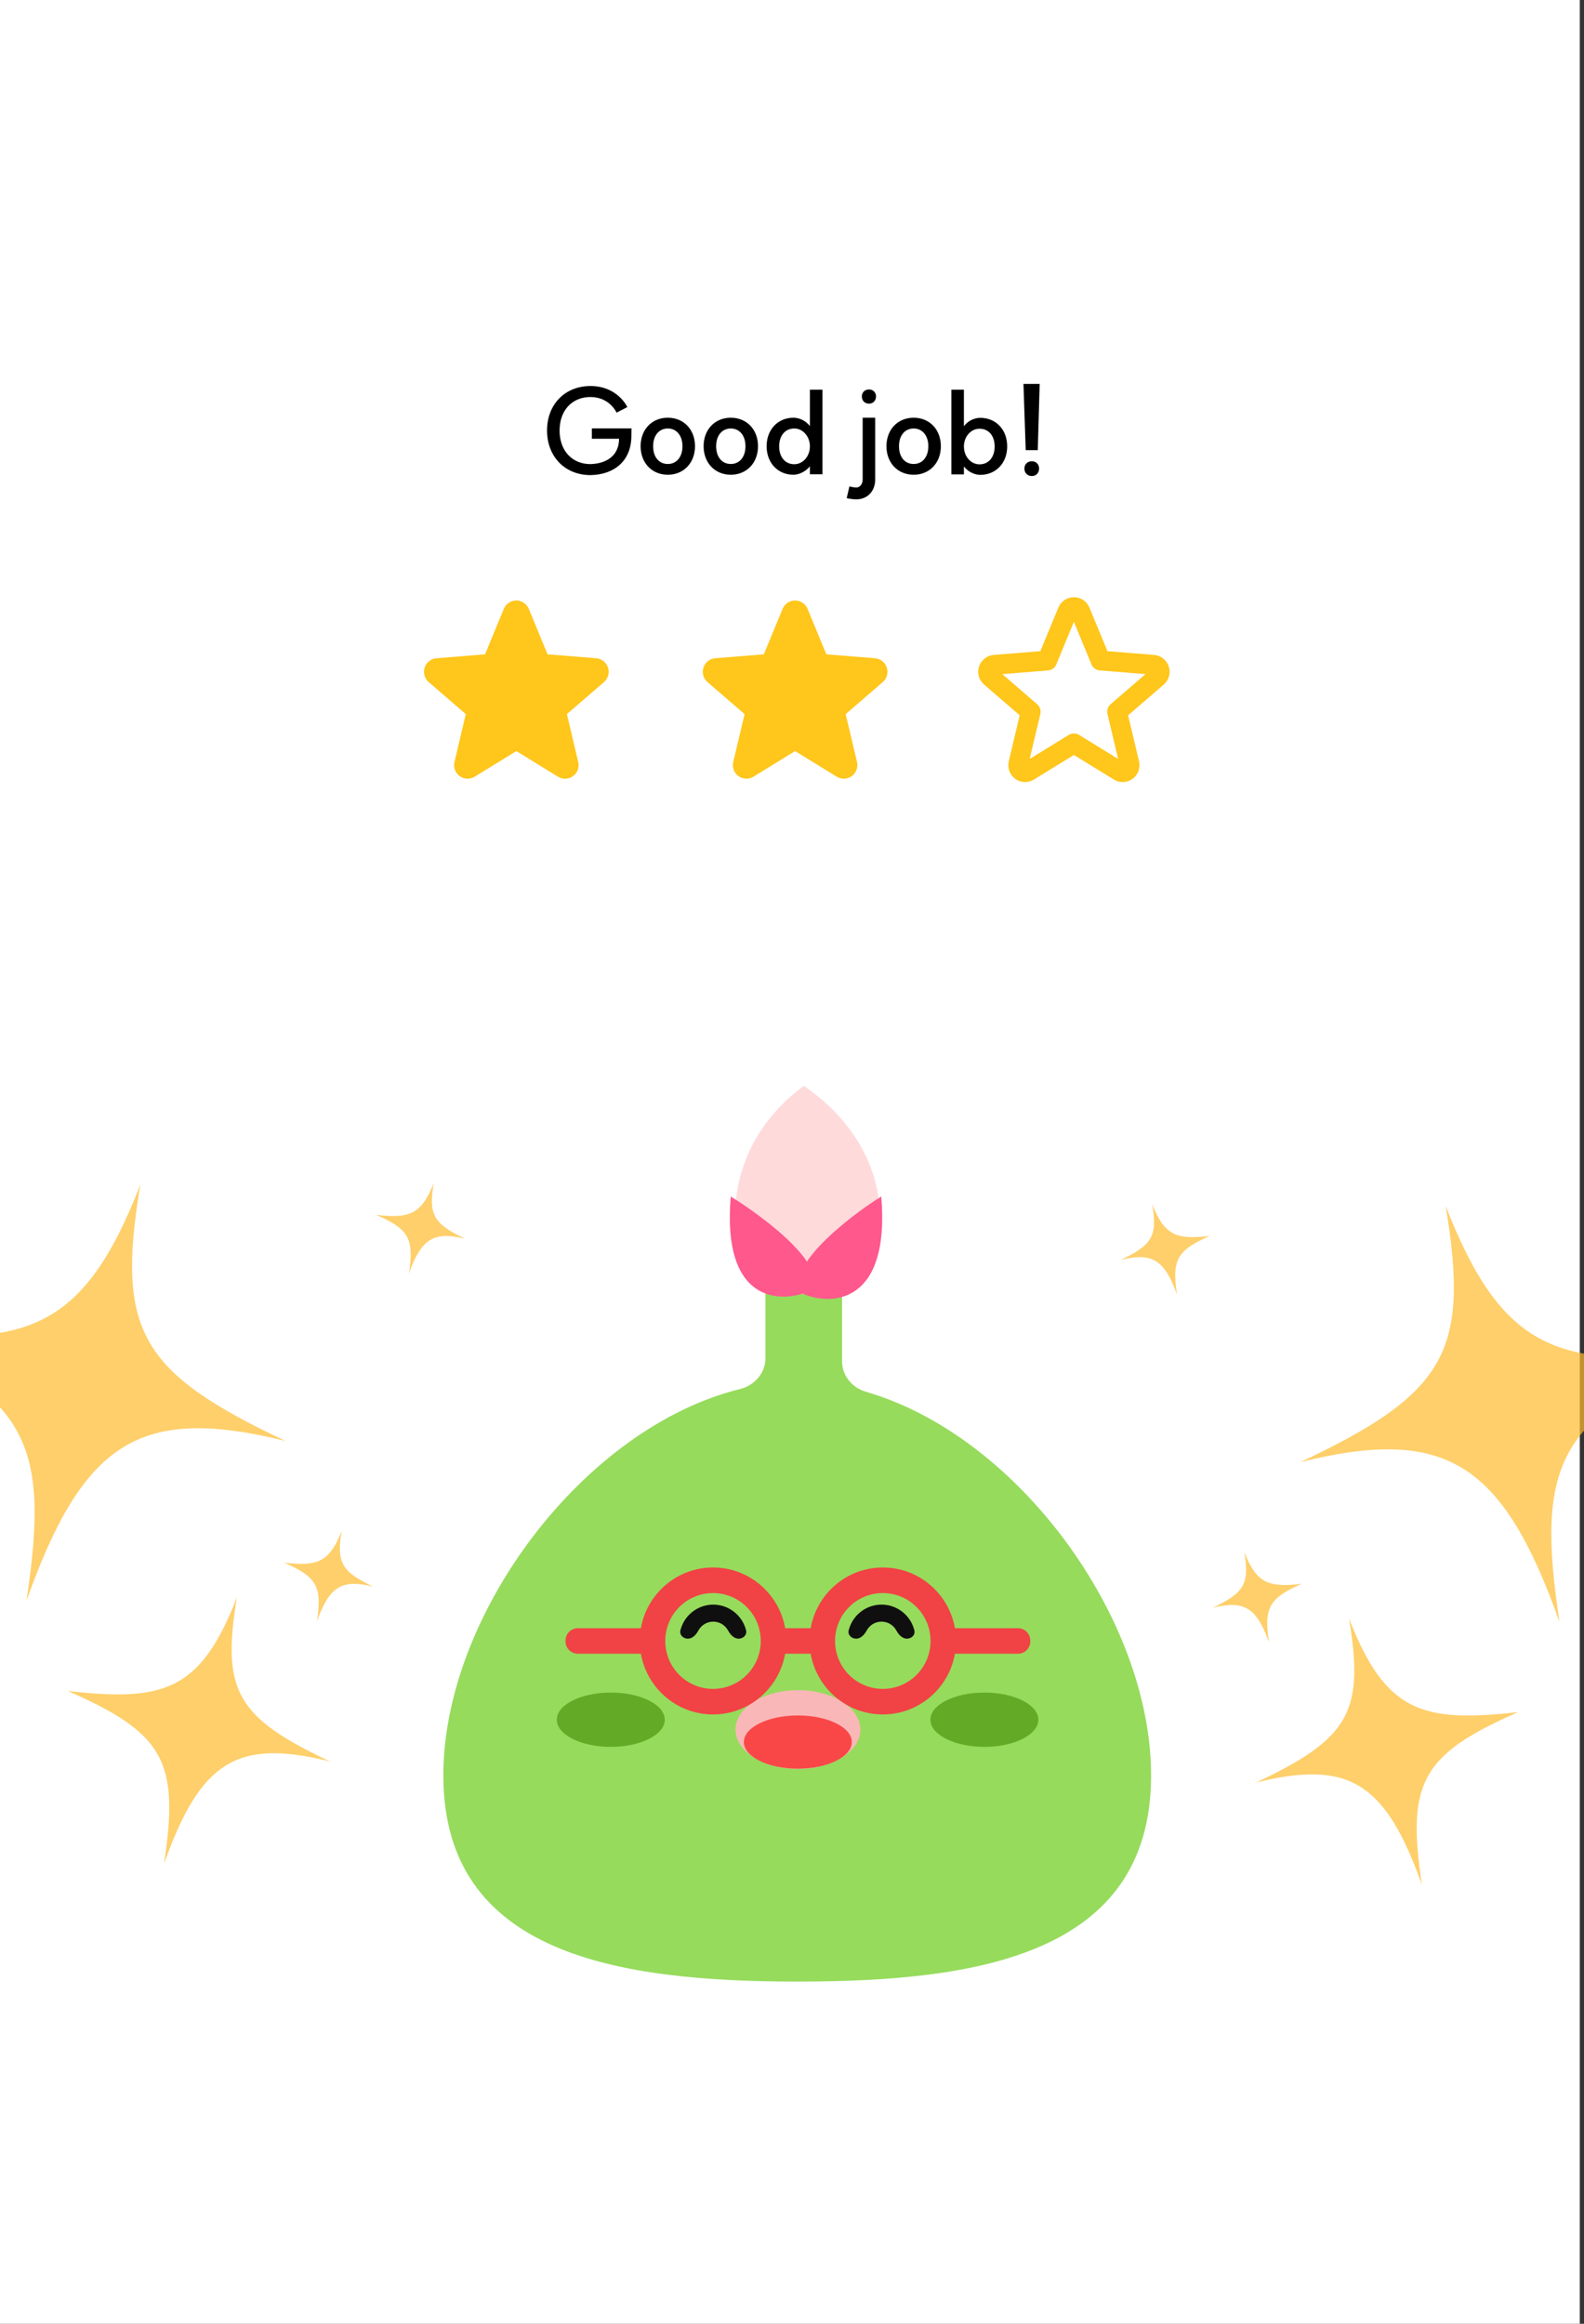 <svg width="375" height="550" viewBox="0 0 375 550" fill="none" xmlns="http://www.w3.org/2000/svg">
<rect x="0" y="0" width="375" height="550" fill="#333333" stroke="none"/>
<g clip-path="url(#clip0_2233_10849)">
<rect width="374.003" height="550" fill="white"/>
<path d="M149.5 101.388L149.472 103.18C149.472 108.976 145.524 112.364 139.784 112.448C133.764 112.448 129.508 108.08 129.508 101.892C129.508 95.704 133.764 91.364 139.784 91.364C146.252 91.364 148.52 96.348 148.52 96.348L145.972 97.664C145.972 97.664 144.348 93.968 139.784 93.968C135.416 93.968 132.476 97.16 132.476 101.892C132.476 106.652 135.416 109.844 139.784 109.844C143.536 109.732 146.532 107.912 146.56 103.852H140.12V101.388H149.5ZM158.098 109.816C160.17 109.816 161.57 108.164 161.57 105.616C161.57 103.096 160.17 101.416 158.098 101.416C156.026 101.416 154.626 103.068 154.626 105.616C154.626 108.164 155.998 109.816 158.098 109.816ZM158.098 98.868C161.878 98.868 164.538 101.668 164.538 105.616C164.538 109.536 161.878 112.364 158.098 112.364C154.318 112.364 151.658 109.536 151.658 105.616C151.658 101.668 154.318 98.868 158.098 98.868ZM173.014 109.816C175.086 109.816 176.486 108.164 176.486 105.616C176.486 103.096 175.086 101.416 173.014 101.416C170.942 101.416 169.542 103.068 169.542 105.616C169.542 108.164 170.914 109.816 173.014 109.816ZM173.014 98.868C176.794 98.868 179.454 101.668 179.454 105.616C179.454 109.536 176.794 112.364 173.014 112.364C169.234 112.364 166.574 109.536 166.574 105.616C166.574 101.668 169.234 98.868 173.014 98.868ZM187.847 112.364C184.151 112.364 181.491 109.564 181.491 105.616C181.491 101.668 184.151 98.868 187.847 98.868C188.939 98.868 190.591 99.344 191.739 100.856V92.232H194.707V112.252H191.739V110.376C190.563 111.804 188.939 112.364 187.847 112.364ZM188.043 109.872C190.059 109.872 191.739 108.024 191.739 105.644C191.739 103.292 190.059 101.416 188.043 101.416C185.887 101.416 184.459 103.096 184.459 105.644C184.459 108.192 185.887 109.872 188.043 109.872ZM201.092 115.136C201.624 115.248 202.212 115.388 202.744 115.388C203.612 115.388 204.228 114.52 204.228 113.512V98.868H207.196V113.512C207.196 116.256 205.348 118.188 202.744 118.188C201.988 118.188 201.092 118.048 200.448 117.908L201.092 115.136ZM205.74 92.176C206.692 92.176 207.392 92.876 207.392 93.828C207.392 94.836 206.692 95.536 205.74 95.536C204.732 95.536 204.032 94.836 204.032 93.828C204.032 92.876 204.732 92.176 205.74 92.176ZM216.302 109.816C218.374 109.816 219.774 108.164 219.774 105.616C219.774 103.096 218.374 101.416 216.302 101.416C214.23 101.416 212.83 103.068 212.83 105.616C212.83 108.164 214.202 109.816 216.302 109.816ZM216.302 98.868C220.082 98.868 222.742 101.668 222.742 105.616C222.742 109.536 220.082 112.364 216.302 112.364C212.522 112.364 209.862 109.536 209.862 105.616C209.862 101.668 212.522 98.868 216.302 98.868ZM232.061 112.392C231.109 112.392 229.429 111.972 228.197 110.404V112.28H225.229V92.232H228.197V100.884C229.429 99.26 231.109 98.896 232.089 98.896C235.785 98.896 238.445 101.696 238.445 105.644C238.445 109.592 235.785 112.392 232.061 112.392ZM231.893 109.9C234.049 109.9 235.477 108.22 235.477 105.672C235.477 103.124 234.049 101.472 231.893 101.472C229.849 101.472 228.197 103.348 228.197 105.672C228.197 108.052 229.849 109.9 231.893 109.9ZM246.133 90.86L245.685 106.54H242.829L242.297 90.86H246.133ZM244.285 109.172C245.293 109.172 245.993 109.872 245.993 110.908C245.993 111.944 245.293 112.672 244.285 112.672C243.249 112.672 242.521 111.944 242.521 110.908C242.521 109.872 243.249 109.172 244.285 109.172Z" fill="black"/>
<path d="M142.997 161.431L134.208 169.015L136.886 180.357C137.033 180.973 136.995 181.619 136.776 182.213C136.557 182.807 136.167 183.323 135.655 183.695C135.143 184.067 134.532 184.28 133.899 184.305C133.267 184.33 132.641 184.168 132.1 183.838L122.237 177.767L112.368 183.838C111.828 184.166 111.203 184.327 110.571 184.301C109.939 184.274 109.33 184.062 108.819 183.69C108.308 183.318 107.918 182.803 107.699 182.21C107.481 181.617 107.442 180.972 107.589 180.357L110.276 169.015L101.487 161.431C101.009 161.018 100.664 160.474 100.493 159.865C100.323 159.257 100.336 158.612 100.53 158.011C100.724 157.41 101.091 156.879 101.585 156.485C102.079 156.092 102.678 155.852 103.307 155.797L114.831 154.867L119.276 144.109C119.517 143.523 119.926 143.021 120.453 142.668C120.979 142.315 121.599 142.127 122.232 142.127C122.866 142.127 123.485 142.315 124.012 142.668C124.538 143.021 124.948 143.523 125.188 144.109L129.632 154.867L141.155 155.797C141.786 155.85 142.386 156.088 142.882 156.481C143.378 156.875 143.747 157.405 143.942 158.007C144.137 158.609 144.151 159.255 143.981 159.865C143.81 160.474 143.464 161.02 142.985 161.433L142.997 161.431Z" fill="#FFC61B"/>
<path d="M208.997 161.431L200.208 169.015L202.886 180.357C203.033 180.973 202.995 181.619 202.776 182.213C202.557 182.807 202.167 183.323 201.655 183.695C201.143 184.067 200.532 184.28 199.899 184.305C199.267 184.33 198.641 184.168 198.1 183.838L188.237 177.767L178.368 183.838C177.828 184.166 177.203 184.327 176.571 184.301C175.939 184.274 175.33 184.062 174.819 183.69C174.308 183.318 173.918 182.803 173.699 182.21C173.481 181.617 173.442 180.972 173.589 180.357L176.276 169.015L167.487 161.431C167.009 161.018 166.664 160.474 166.493 159.865C166.323 159.257 166.336 158.612 166.53 158.011C166.724 157.41 167.091 156.879 167.585 156.485C168.079 156.092 168.678 155.852 169.307 155.797L180.831 154.867L185.276 144.109C185.517 143.523 185.926 143.021 186.453 142.668C186.979 142.315 187.599 142.127 188.232 142.127C188.866 142.127 189.485 142.315 190.012 142.668C190.538 143.021 190.948 143.523 191.188 144.109L195.632 154.867L207.155 155.797C207.786 155.85 208.386 156.088 208.882 156.481C209.378 156.875 209.747 157.405 209.942 158.007C210.137 158.609 210.151 159.255 209.981 159.865C209.81 160.474 209.464 161.02 208.985 161.433L208.997 161.431Z" fill="#FFC61B"/>
<path d="M276.698 157.749C276.456 157.002 275.997 156.343 275.381 155.856C274.764 155.37 274.017 155.077 273.233 155.015L262.181 154.122L257.915 143.808C257.615 143.079 257.105 142.455 256.451 142.017C255.796 141.578 255.025 141.344 254.237 141.344C253.449 141.344 252.678 141.578 252.024 142.017C251.369 142.455 250.859 143.079 250.559 143.808L246.298 154.124L235.245 155.015C234.46 155.08 233.712 155.375 233.095 155.863C232.477 156.352 232.018 157.012 231.775 157.761C231.531 158.51 231.515 159.314 231.727 160.072C231.939 160.831 232.371 161.509 232.968 162.023L241.401 169.296L238.823 180.175C238.635 180.942 238.68 181.748 238.951 182.489C239.222 183.231 239.708 183.875 240.347 184.34C240.985 184.804 241.748 185.068 242.537 185.098C243.326 185.128 244.106 184.922 244.778 184.507L254.237 178.685L263.696 184.507C264.368 184.919 265.147 185.123 265.934 185.092C266.722 185.062 267.482 184.798 268.12 184.335C268.758 183.872 269.244 183.23 269.516 182.49C269.789 181.751 269.836 180.947 269.651 180.181L267.073 169.302L275.507 162.029C276.107 161.514 276.541 160.832 276.753 160.07C276.965 159.308 276.946 158.5 276.698 157.749ZM262.934 166.675C262.609 166.955 262.367 167.32 262.235 167.728C262.103 168.137 262.085 168.574 262.184 168.992L264.702 179.624L255.466 173.945C255.096 173.717 254.671 173.597 254.237 173.597C253.803 173.597 253.378 173.717 253.009 173.945L243.772 179.624L246.29 168.999C246.389 168.582 246.372 168.145 246.239 167.736C246.107 167.328 245.865 166.963 245.54 166.683L237.284 159.554L248.104 158.681C248.535 158.646 248.948 158.493 249.297 158.239C249.646 157.985 249.918 157.639 250.083 157.24L254.237 147.181L258.391 157.24C258.556 157.639 258.828 157.985 259.178 158.239C259.527 158.493 259.939 158.646 260.37 158.681L271.19 159.554L262.934 166.675Z" fill="#FFC61B"/>
<path fill-rule="evenodd" clip-rule="evenodd" d="M190.28 290.268C185.27 290.268 181.209 294.329 181.209 299.338V321.477C181.209 324.985 178.616 327.917 175.21 328.758C138.054 337.93 104.959 382.279 104.959 420.211C104.959 462.757 146.593 469 188.896 469C231.198 469 272.513 462.757 272.513 420.211C272.513 383.113 241.099 339.875 205.009 329.412C201.763 328.472 199.35 325.608 199.35 322.228V299.338C199.35 294.329 195.289 290.268 190.28 290.268Z" fill="#96DB5C"/>
<ellipse cx="144.6" cy="407.028" rx="12.779" ry="6.427" fill="#63AB26"/>
<ellipse cx="233.04" cy="407.028" rx="12.779" ry="6.427" fill="#63AB26"/>
<ellipse cx="188.906" cy="409.356" rx="14.783" ry="9.325" fill="#FAB7B7"/>
<ellipse cx="188.884" cy="412.318" rx="12.779" ry="6.301" fill="#F94747"/>
<path d="M214.708 387.848C215.815 387.848 216.737 386.937 216.466 385.864C216.114 384.468 215.394 383.181 214.365 382.145C212.861 380.633 210.821 379.783 208.695 379.783C206.568 379.783 204.529 380.633 203.025 382.145C201.996 383.181 201.275 384.468 200.923 385.864C200.652 386.937 201.574 387.848 202.681 387.848V387.848C203.788 387.848 204.646 386.898 205.171 385.924C205.354 385.586 205.585 385.273 205.86 384.997C206.612 384.24 207.632 383.816 208.695 383.816C209.758 383.816 210.778 384.24 211.53 384.997C211.805 385.273 212.036 385.586 212.218 385.924C212.744 386.898 213.601 387.848 214.708 387.848V387.848Z" fill="#100F0F"/>
<path d="M174.868 387.849C175.975 387.849 176.897 386.939 176.626 385.865C176.273 384.47 175.553 383.182 174.524 382.147C173.02 380.634 170.981 379.785 168.854 379.785C166.728 379.785 164.688 380.634 163.184 382.147C162.155 383.182 161.435 384.47 161.082 385.865C160.811 386.939 161.733 387.849 162.84 387.849V387.849C163.948 387.849 164.805 386.9 165.331 385.926C165.513 385.588 165.744 385.275 166.019 384.998C166.771 384.242 167.791 383.817 168.854 383.817C169.917 383.817 170.937 384.242 171.689 384.998C171.964 385.275 172.195 385.588 172.377 385.926C172.903 386.9 173.761 387.849 174.868 387.849V387.849Z" fill="#100F0F"/>
<path fill-rule="evenodd" clip-rule="evenodd" d="M185.876 391.414C184.449 399.576 177.348 405.779 168.803 405.779C160.257 405.779 153.156 399.576 151.729 391.414H136.815C135.195 391.414 133.882 390.101 133.882 388.481V388.298C133.882 386.678 135.195 385.365 136.815 385.365H151.729C153.156 377.203 160.257 371 168.803 371C177.348 371 184.449 377.203 185.876 385.365H191.925C193.352 377.203 200.453 371 208.998 371C217.543 371 224.644 377.203 226.071 385.365H240.984C242.604 385.365 243.917 386.678 243.917 388.298V388.481C243.917 390.101 242.604 391.414 240.984 391.414H226.071C224.644 399.576 217.543 405.779 208.998 405.779C200.453 405.779 193.352 399.576 191.925 391.414H185.876ZM180.107 388.39C180.107 394.653 175.046 399.731 168.802 399.731C162.558 399.731 157.497 394.653 157.497 388.39C157.497 382.126 162.558 377.049 168.802 377.049C175.046 377.049 180.107 382.126 180.107 388.39ZM208.998 399.731C215.241 399.731 220.303 394.653 220.303 388.39C220.303 382.126 215.241 377.049 208.998 377.049C202.754 377.049 197.693 382.126 197.693 388.39C197.693 394.653 202.754 399.731 208.998 399.731Z" fill="#F14245"/>
<path d="M190.284 257C166.647 274.463 173.49 303.151 181.576 306.269H200.237C209.566 302.527 215.786 274.463 190.284 257Z" fill="#FFDADA"/>
<path d="M191.598 305.636C184.514 308.583 170.876 308.221 173.001 283.193C181.414 288.407 196.912 300.196 191.598 305.636Z" fill="#FF588D"/>
<path d="M190.194 306.269C197.279 309.216 210.757 308.221 208.632 283.193C200.219 288.407 184.88 300.828 190.194 306.269Z" fill="#FF588D"/>
<path opacity="0.7" d="M33.219 280.405C19.736 315.01 6.254 319.03 -29.341 315.01C6.254 330.618 12.032 341.054 6.254 378.899C19.736 341.054 33.219 332.549 67.596 341.054C33.219 324.824 27.441 315.01 33.219 280.405Z" fill="#FEBB2B"/>
<path opacity="0.7" d="M102.669 280.024C99.741 287.541 96.812 288.414 89.081 287.541C96.812 290.931 98.067 293.198 96.812 301.418C99.741 293.198 102.669 291.35 110.137 293.198C102.669 289.672 101.414 287.541 102.669 280.024Z" fill="#FEBB2B"/>
<path opacity="0.7" d="M80.888 362.35C77.959 369.867 75.031 370.74 67.299 369.867C75.031 373.257 76.286 375.524 75.031 383.744C77.959 375.524 80.888 373.676 88.355 375.524C80.888 371.998 79.633 369.867 80.888 362.35Z" fill="#FEBB2B"/>
<path opacity="0.7" d="M56.089 378.08C47.461 400.226 38.832 402.799 16.053 400.226C38.832 410.214 42.53 416.893 38.832 441.112C47.461 416.893 56.089 411.45 78.089 416.893C56.089 406.506 52.391 400.226 56.089 378.08Z" fill="#FEBB2B"/>
<path opacity="0.7" d="M342.242 285.405C355.725 320.01 369.207 324.03 404.802 320.01C369.207 335.618 363.429 346.054 369.207 383.899C355.725 346.054 342.242 337.549 307.865 346.054C342.242 329.824 348.02 320.01 342.242 285.405Z" fill="#FEBB2B"/>
<path opacity="0.7" d="M272.789 285.024C275.718 292.541 278.647 293.414 286.378 292.541C278.647 295.931 277.392 298.198 278.647 306.418C275.718 298.198 272.789 296.35 265.322 298.198C272.789 294.672 274.045 292.541 272.789 285.024Z" fill="#FEBB2B"/>
<path opacity="0.7" d="M294.574 367.35C297.502 374.867 300.431 375.74 308.162 374.867C300.431 378.257 299.176 380.524 300.431 388.744C297.502 380.524 294.574 378.676 287.107 380.524C294.574 376.998 295.829 374.867 294.574 367.35Z" fill="#FEBB2B"/>
<path opacity="0.7" d="M319.372 383.08C328 405.226 336.629 407.799 359.408 405.226C336.629 415.214 332.931 421.893 336.629 446.112C328 421.893 319.372 416.45 297.372 421.893C319.372 411.506 323.07 405.226 319.372 383.08Z" fill="#FEBB2B"/>
</g>
<defs>
<clipPath id="clip0_2233_10849">
<rect width="375" height="550" fill="white"/>
</clipPath>
</defs>
</svg>
